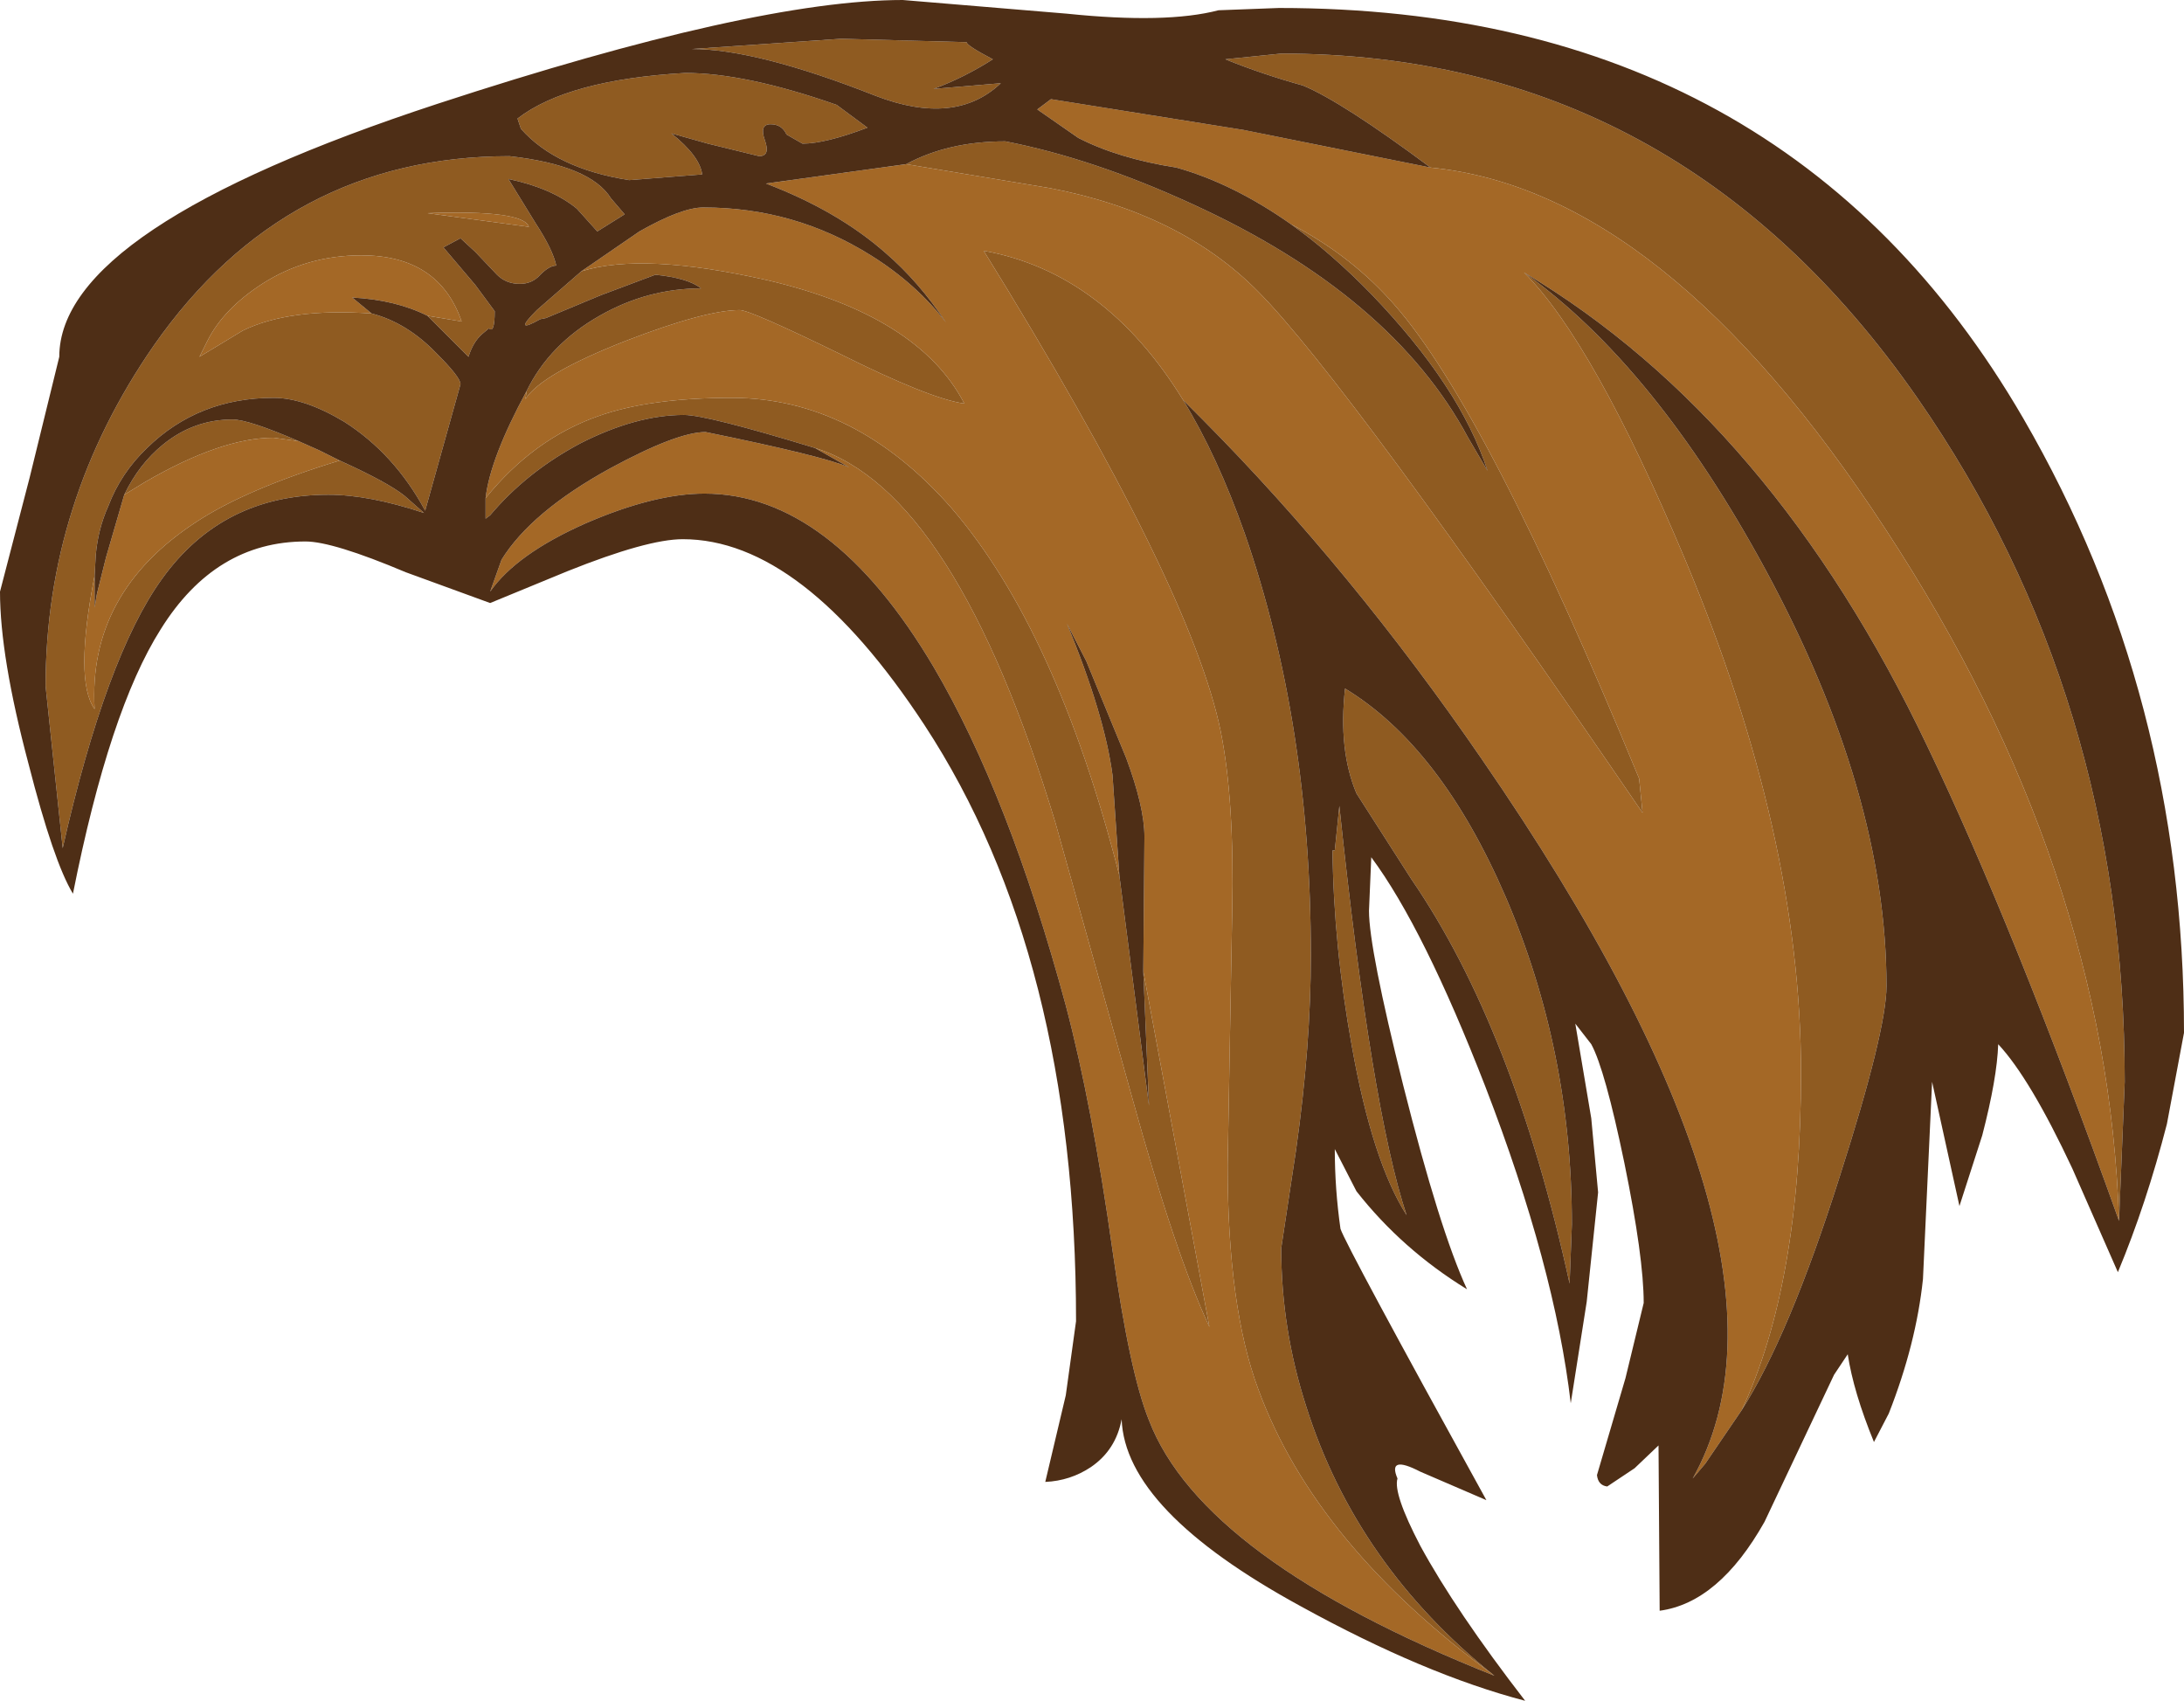 <?xml version="1.0" encoding="UTF-8" standalone="no"?>
<svg xmlns:ffdec="https://www.free-decompiler.com/flash" xmlns:xlink="http://www.w3.org/1999/xlink" ffdec:objectType="shape" height="74.6px" width="95.8px" xmlns="http://www.w3.org/2000/svg">
  <g transform="matrix(1.0, 0.0, 0.0, 1.0, 35.7, 6.8)">
    <path d="M20.95 3.05 Q18.4 1.25 15.9 0.55 13.35 0.15 11.6 -0.75 L9.8 -2.0 10.4 -2.45 18.85 -1.1 27.05 0.55 Q37.3 1.55 47.0 16.4 56.75 31.25 57.25 46.75 52.6 33.75 48.85 25.95 42.05 11.65 31.15 5.15 34.2 8.2 38.2 17.7 43.3 29.85 43.3 40.25 43.3 49.5 40.7 55.05 L39.1 57.4 38.55 58.05 Q44.15 48.05 29.3 26.5 23.6 18.2 17.05 11.6 L16.2 10.75 Q12.75 5.15 7.45 4.2 16.55 18.9 17.85 25.3 18.45 28.3 18.35 33.15 L18.15 44.3 Q18.15 50.55 19.5 54.15 22.0 60.95 29.85 66.7 17.05 61.6 14.7 55.5 13.85 53.4 13.1 48.05 12.2 41.65 11.05 37.3 8.55 28.05 5.25 22.45 0.75 14.85 -4.8 14.85 -7.0 14.85 -10.0 16.15 -13.05 17.5 -14.2 19.15 L-13.7 17.75 Q-12.4 15.65 -8.95 13.75 -6.0 12.15 -4.75 12.15 0.4 13.2 1.55 13.7 L0.05 12.85 Q6.2 14.75 10.6 29.3 L13.95 41.3 Q15.85 48.2 17.35 51.4 L14.45 35.8 14.5 29.9 Q14.5 28.6 13.7 26.45 L11.95 22.2 11.1 20.55 Q12.75 24.55 13.1 27.2 L13.4 31.6 Q10.65 20.85 6.05 15.5 1.8 10.65 -3.6 10.65 -7.2 10.65 -9.45 11.45 -12.3 12.45 -14.4 15.05 -14.2 13.3 -12.6 10.35 L-12.65 10.7 Q-11.95 9.6 -8.25 8.15 -4.75 6.8 -3.25 6.8 -2.8 6.8 1.1 8.7 5.1 10.7 6.6 10.9 4.6 7.05 -2.0 5.5 -7.5 4.25 -10.2 5.1 L-7.65 3.35 Q-5.8 2.3 -4.85 2.3 -0.85 2.3 2.5 4.4 4.5 5.65 5.8 7.35 4.6 5.55 3.15 4.3 1.05 2.45 -2.1 1.25 L4.05 0.4 10.35 1.45 Q16.1 2.55 19.5 6.0 23.45 10.0 36.35 28.85 L36.2 27.35 Q29.55 11.2 25.45 6.55 23.65 4.5 21.15 3.15 L20.95 3.05 M-16.95 7.05 Q-18.35 6.35 -20.25 6.25 L-19.4 6.95 Q-23.0 6.7 -25.05 7.7 L-26.95 8.85 -26.6 8.15 Q-25.9 6.75 -24.2 5.65 -22.25 4.4 -19.85 4.4 -16.45 4.4 -15.45 7.3 L-16.95 7.05 M-31.55 18.45 L-31.55 19.85 -31.45 19.25 -31.05 17.65 -30.25 14.9 -29.35 14.35 Q-26.0 12.4 -23.7 12.4 L-22.6 12.55 -21.7 12.95 -20.8 13.4 Q-24.9 14.65 -27.1 16.1 -31.85 19.2 -31.55 24.3 -32.45 23.05 -31.55 18.45 M-12.5 3.15 L-16.95 2.55 Q-12.75 2.4 -12.5 3.15" fill="#a46826" fill-rule="evenodd" stroke="none"/>
    <path d="M1.0 -2.2 L2.35 -1.2 Q0.5 -0.5 -0.5 -0.5 L-1.2 -0.9 Q-1.4 -1.35 -1.9 -1.35 -2.4 -1.35 -2.15 -0.65 -1.9 0.05 -2.4 0.05 L-4.65 -0.5 -6.25 -0.95 Q-5.0 0.05 -4.9 0.85 L-8.1 1.1 Q-11.3 0.6 -12.85 -1.15 L-13.0 -1.6 Q-10.8 -3.3 -5.65 -3.6 -3.0 -3.6 1.0 -2.2 M7.85 -4.2 Q6.6 -3.4 5.25 -2.9 L8.2 -3.15 Q6.2 -1.25 2.7 -2.6 -2.5 -4.65 -5.35 -4.65 L1.2 -5.1 6.7 -4.95 Q6.7 -4.8 7.85 -4.2 M20.95 3.05 L21.15 3.15 Q23.65 4.5 25.45 6.55 29.55 11.2 36.2 27.35 L36.35 28.85 Q23.45 10.0 19.5 6.0 16.1 2.55 10.35 1.45 L4.05 0.4 Q5.9 -0.6 8.4 -0.6 12.25 0.15 16.6 2.15 25.35 6.15 28.7 12.4 L29.55 13.85 Q28.35 10.15 24.45 6.1 22.7 4.3 20.95 3.05 M-10.2 5.1 Q-7.5 4.25 -2.0 5.5 4.6 7.05 6.6 10.9 5.1 10.7 1.1 8.7 -2.8 6.8 -3.25 6.8 -4.75 6.8 -8.25 8.15 -11.95 9.6 -12.65 10.7 L-12.6 10.35 Q-11.6 8.3 -9.4 7.05 -7.3 5.85 -4.95 5.85 -5.5 5.4 -6.95 5.25 L-9.35 6.15 -11.75 7.15 -12.0 7.2 Q-13.25 7.9 -12.15 6.8 L-10.2 5.1 M-14.4 15.05 Q-12.3 12.45 -9.45 11.45 -7.2 10.65 -3.6 10.65 1.8 10.65 6.05 15.5 10.65 20.85 13.4 31.6 L14.7 41.7 14.45 35.8 17.35 51.4 Q15.85 48.2 13.95 41.3 L10.6 29.3 Q6.2 14.75 0.05 12.85 -4.7 11.4 -5.7 11.4 -7.8 11.4 -10.25 12.65 -12.6 13.9 -14.2 15.8 L-14.4 15.95 -14.4 15.05 M29.85 66.7 Q22.0 60.95 19.5 54.15 18.15 50.55 18.15 44.3 L18.35 33.15 Q18.45 28.3 17.85 25.3 16.55 18.9 7.45 4.2 12.75 5.15 16.2 10.75 17.7 13.2 18.9 16.6 21.8 24.95 21.8 35.1 21.8 39.05 21.15 43.65 L20.5 47.95 Q20.5 51.5 21.6 54.9 23.8 61.85 29.85 66.7 M40.7 55.05 Q43.3 49.5 43.3 40.25 43.3 29.85 38.2 17.7 34.2 8.2 31.15 5.15 36.9 9.25 41.75 18.2 47.05 28.0 47.05 36.45 47.05 38.4 45.0 44.8 42.8 51.75 40.7 55.05 M57.25 46.75 Q56.75 31.25 47.0 16.4 37.3 1.55 27.05 0.55 23.15 -2.35 21.45 -3.05 19.65 -3.55 18.05 -4.2 L20.5 -4.45 Q37.9 -4.45 48.4 10.65 57.5 23.75 57.5 40.65 L57.25 46.75 M23.05 28.55 Q24.45 41.85 26.0 46.5 24.5 44.15 23.6 39.1 22.8 34.7 22.75 30.5 L22.85 30.5 23.05 28.55 M23.8 28.0 Q23.0 26.1 23.3 23.4 27.5 25.95 30.35 32.55 33.25 39.3 33.25 46.9 L33.15 49.5 Q30.7 38.3 26.2 31.75 L23.8 28.0 M-20.8 13.4 Q-18.7 14.35 -17.95 14.95 L-17.1 15.7 Q-19.5 14.9 -21.3 14.9 -25.95 14.9 -28.6 18.6 -31.05 22.0 -32.95 30.4 L-33.7 23.3 Q-33.7 15.2 -28.95 8.35 -23.15 0.05 -13.35 0.05 -9.8 0.45 -8.9 1.9 L-8.3 2.6 -9.5 3.35 -10.4 2.35 Q-11.5 1.45 -13.4 1.05 L-12.2 3.0 Q-11.45 4.15 -11.3 4.85 -11.6 4.85 -12.0 5.25 -12.35 5.65 -12.9 5.65 -13.5 5.65 -13.9 5.25 L-14.85 4.25 -15.5 3.65 -16.25 4.05 -14.85 5.7 -14.0 6.85 Q-14.0 7.85 -14.25 7.6 L-14.55 7.85 Q-14.95 8.2 -15.15 8.85 L-16.95 7.05 -15.45 7.3 Q-16.45 4.4 -19.85 4.4 -22.25 4.4 -24.2 5.65 -25.9 6.75 -26.6 8.15 L-26.95 8.85 -25.05 7.7 Q-23.0 6.7 -19.4 6.95 -17.85 7.35 -16.55 8.7 -15.5 9.75 -15.5 10.05 L-17.05 15.6 Q-18.4 13.1 -20.6 11.7 -22.35 10.65 -23.7 10.65 -27.0 10.65 -29.25 12.85 -30.4 13.95 -30.95 15.4 -31.4 16.4 -31.5 17.55 L-31.55 18.45 Q-32.45 23.05 -31.55 24.3 -31.85 19.2 -27.1 16.1 -24.9 14.65 -20.8 13.4 M-30.25 14.9 Q-29.6 13.55 -28.55 12.7 -27.2 11.6 -25.5 11.6 -24.8 11.6 -22.6 12.55 L-23.7 12.4 Q-26.0 12.4 -29.35 14.35 L-30.25 14.9 M-12.5 3.15 Q-12.75 2.4 -16.95 2.55 L-12.5 3.15" fill="#8f5b21" fill-rule="evenodd" stroke="none"/>
    <path d="M1.0 -2.2 Q-3.0 -3.6 -5.65 -3.6 -10.8 -3.3 -13.0 -1.6 L-12.85 -1.15 Q-11.3 0.6 -8.1 1.1 L-4.9 0.85 Q-5.0 0.05 -6.25 -0.95 L-4.65 -0.5 -2.4 0.05 Q-1.9 0.05 -2.15 -0.65 -2.4 -1.35 -1.9 -1.35 -1.4 -1.35 -1.2 -0.9 L-0.5 -0.5 Q0.5 -0.5 2.35 -1.2 L1.0 -2.2 M7.85 -4.2 Q6.7 -4.8 6.7 -4.95 L1.2 -5.1 -5.35 -4.65 Q-2.5 -4.65 2.7 -2.6 6.2 -1.25 8.2 -3.15 L5.25 -2.9 Q6.6 -3.4 7.85 -4.2 M17.75 -6.35 L20.4 -6.45 Q42.6 -6.45 53.05 11.55 60.1 23.7 60.1 38.5 L59.35 42.5 Q58.45 46.0 57.2 49.0 L55.2 44.45 Q53.35 40.5 51.95 39.0 51.9 40.5 51.25 43.0 L50.25 46.1 49.05 40.65 48.65 49.3 Q48.35 52.15 47.15 55.2 L46.5 56.45 Q45.6 54.25 45.35 52.6 L44.75 53.5 41.7 59.95 Q39.7 63.5 37.1 63.85 L37.05 56.6 36.0 57.6 34.8 58.4 Q34.4 58.35 34.35 57.9 L35.6 53.65 36.4 50.35 Q36.4 48.35 35.55 44.2 34.7 40.1 34.1 39.0 L33.4 38.1 34.1 42.25 34.4 45.5 33.9 50.3 33.2 54.75 Q32.5 48.75 29.45 40.85 26.75 33.9 24.45 30.8 L24.35 33.15 Q24.35 34.8 25.85 40.8 27.45 47.15 28.65 49.75 25.8 48.0 23.8 45.45 L22.85 43.6 Q22.85 45.35 23.1 47.1 23.35 47.85 29.5 59.0 L26.6 57.75 Q25.15 57.0 25.6 58.05 25.4 58.7 26.6 61.0 28.15 63.85 31.2 67.8 26.8 66.65 21.35 63.65 13.65 59.45 13.5 55.45 13.25 56.8 12.15 57.55 11.25 58.15 10.15 58.2 L11.05 54.4 11.5 51.15 Q11.5 35.15 4.85 25.0 -0.5 16.85 -5.75 16.85 -7.3 16.85 -10.8 18.25 L-14.2 19.65 -17.9 18.3 Q-21.1 16.95 -22.3 16.95 -26.25 16.95 -28.65 20.8 -30.9 24.35 -32.5 32.4 -33.35 31.0 -34.45 26.7 -35.7 22.0 -35.7 19.15 L-34.4 14.15 -33.1 8.85 Q-33.1 3.2 -16.5 -2.25 -2.6 -6.8 3.9 -6.8 L11.1 -6.2 Q15.45 -5.75 17.75 -6.35 M27.05 0.55 L18.85 -1.1 10.4 -2.45 9.8 -2.0 11.6 -0.75 Q13.35 0.15 15.9 0.55 18.4 1.25 20.95 3.05 22.7 4.3 24.45 6.1 28.35 10.15 29.55 13.85 L28.7 12.4 Q25.35 6.15 16.6 2.15 12.25 0.15 8.4 -0.6 5.9 -0.6 4.05 0.4 L-2.1 1.25 Q1.05 2.45 3.15 4.3 4.6 5.55 5.8 7.35 4.5 5.65 2.5 4.4 -0.85 2.3 -4.85 2.3 -5.8 2.3 -7.65 3.35 L-10.2 5.1 -12.15 6.8 Q-13.25 7.9 -12.0 7.2 L-11.75 7.15 -9.35 6.15 -6.95 5.25 Q-5.5 5.4 -4.95 5.85 -7.3 5.85 -9.4 7.05 -11.6 8.3 -12.6 10.35 -14.2 13.3 -14.4 15.05 L-14.4 15.95 -14.2 15.8 Q-12.6 13.9 -10.25 12.65 -7.8 11.4 -5.7 11.4 -4.7 11.4 0.05 12.85 L1.55 13.7 Q0.4 13.2 -4.75 12.15 -6.0 12.15 -8.95 13.75 -12.4 15.65 -13.7 17.75 L-14.2 19.15 Q-13.05 17.5 -10.0 16.15 -7.0 14.85 -4.8 14.85 0.75 14.85 5.25 22.45 8.55 28.05 11.05 37.3 12.2 41.65 13.1 48.05 13.85 53.4 14.7 55.5 17.05 61.6 29.85 66.7 23.8 61.85 21.6 54.9 20.5 51.5 20.5 47.95 L21.15 43.65 Q21.8 39.05 21.8 35.1 21.8 24.95 18.9 16.6 17.7 13.2 16.2 10.75 L17.05 11.6 Q23.6 18.2 29.3 26.5 44.15 48.05 38.55 58.05 L39.1 57.4 40.7 55.05 Q42.8 51.75 45.0 44.8 47.05 38.4 47.05 36.45 47.05 28.0 41.75 18.2 36.9 9.25 31.15 5.15 42.05 11.65 48.85 25.95 52.6 33.75 57.25 46.75 L57.5 40.65 Q57.5 23.75 48.4 10.65 37.9 -4.45 20.5 -4.45 L18.05 -4.2 Q19.65 -3.55 21.45 -3.05 23.15 -2.35 27.05 0.55 M13.4 31.6 L13.1 27.2 Q12.75 24.55 11.1 20.55 L11.95 22.2 13.7 26.45 Q14.5 28.6 14.5 29.9 L14.45 35.8 14.7 41.7 13.4 31.6 M-16.95 7.05 L-15.15 8.85 Q-14.95 8.2 -14.55 7.85 L-14.25 7.6 Q-14.0 7.85 -14.0 6.85 L-14.85 5.7 -16.25 4.05 -15.5 3.65 -14.85 4.25 -13.9 5.25 Q-13.5 5.65 -12.9 5.65 -12.35 5.65 -12.0 5.25 -11.6 4.85 -11.3 4.85 -11.45 4.15 -12.2 3.0 L-13.4 1.05 Q-11.5 1.45 -10.4 2.35 L-9.5 3.35 -8.3 2.6 -8.9 1.9 Q-9.8 0.45 -13.35 0.05 -23.15 0.05 -28.95 8.35 -33.7 15.2 -33.7 23.3 L-32.95 30.4 Q-31.05 22.0 -28.6 18.6 -25.95 14.9 -21.3 14.9 -19.5 14.9 -17.1 15.7 L-17.95 14.95 Q-18.7 14.35 -20.8 13.4 L-21.7 12.95 -22.6 12.55 Q-24.8 11.6 -25.5 11.6 -27.2 11.6 -28.55 12.7 -29.6 13.55 -30.25 14.9 L-31.05 17.65 -31.45 19.25 -31.55 19.85 -31.55 18.45 -31.5 17.55 Q-31.4 16.4 -30.95 15.4 -30.4 13.95 -29.25 12.85 -27.0 10.65 -23.7 10.65 -22.35 10.65 -20.6 11.7 -18.4 13.1 -17.05 15.6 L-15.5 10.05 Q-15.5 9.75 -16.55 8.7 -17.85 7.35 -19.4 6.95 L-20.25 6.25 Q-18.35 6.35 -16.95 7.05 M23.8 28.0 L26.2 31.75 Q30.7 38.3 33.15 49.5 L33.25 46.9 Q33.25 39.3 30.35 32.55 27.5 25.95 23.3 23.4 23.0 26.1 23.8 28.0 M23.05 28.55 L22.85 30.5 22.75 30.5 Q22.8 34.7 23.6 39.1 24.5 44.15 26.0 46.5 24.45 41.85 23.05 28.55" fill="#4e2e16" fill-rule="evenodd" stroke="none"/>
  </g>
</svg>
